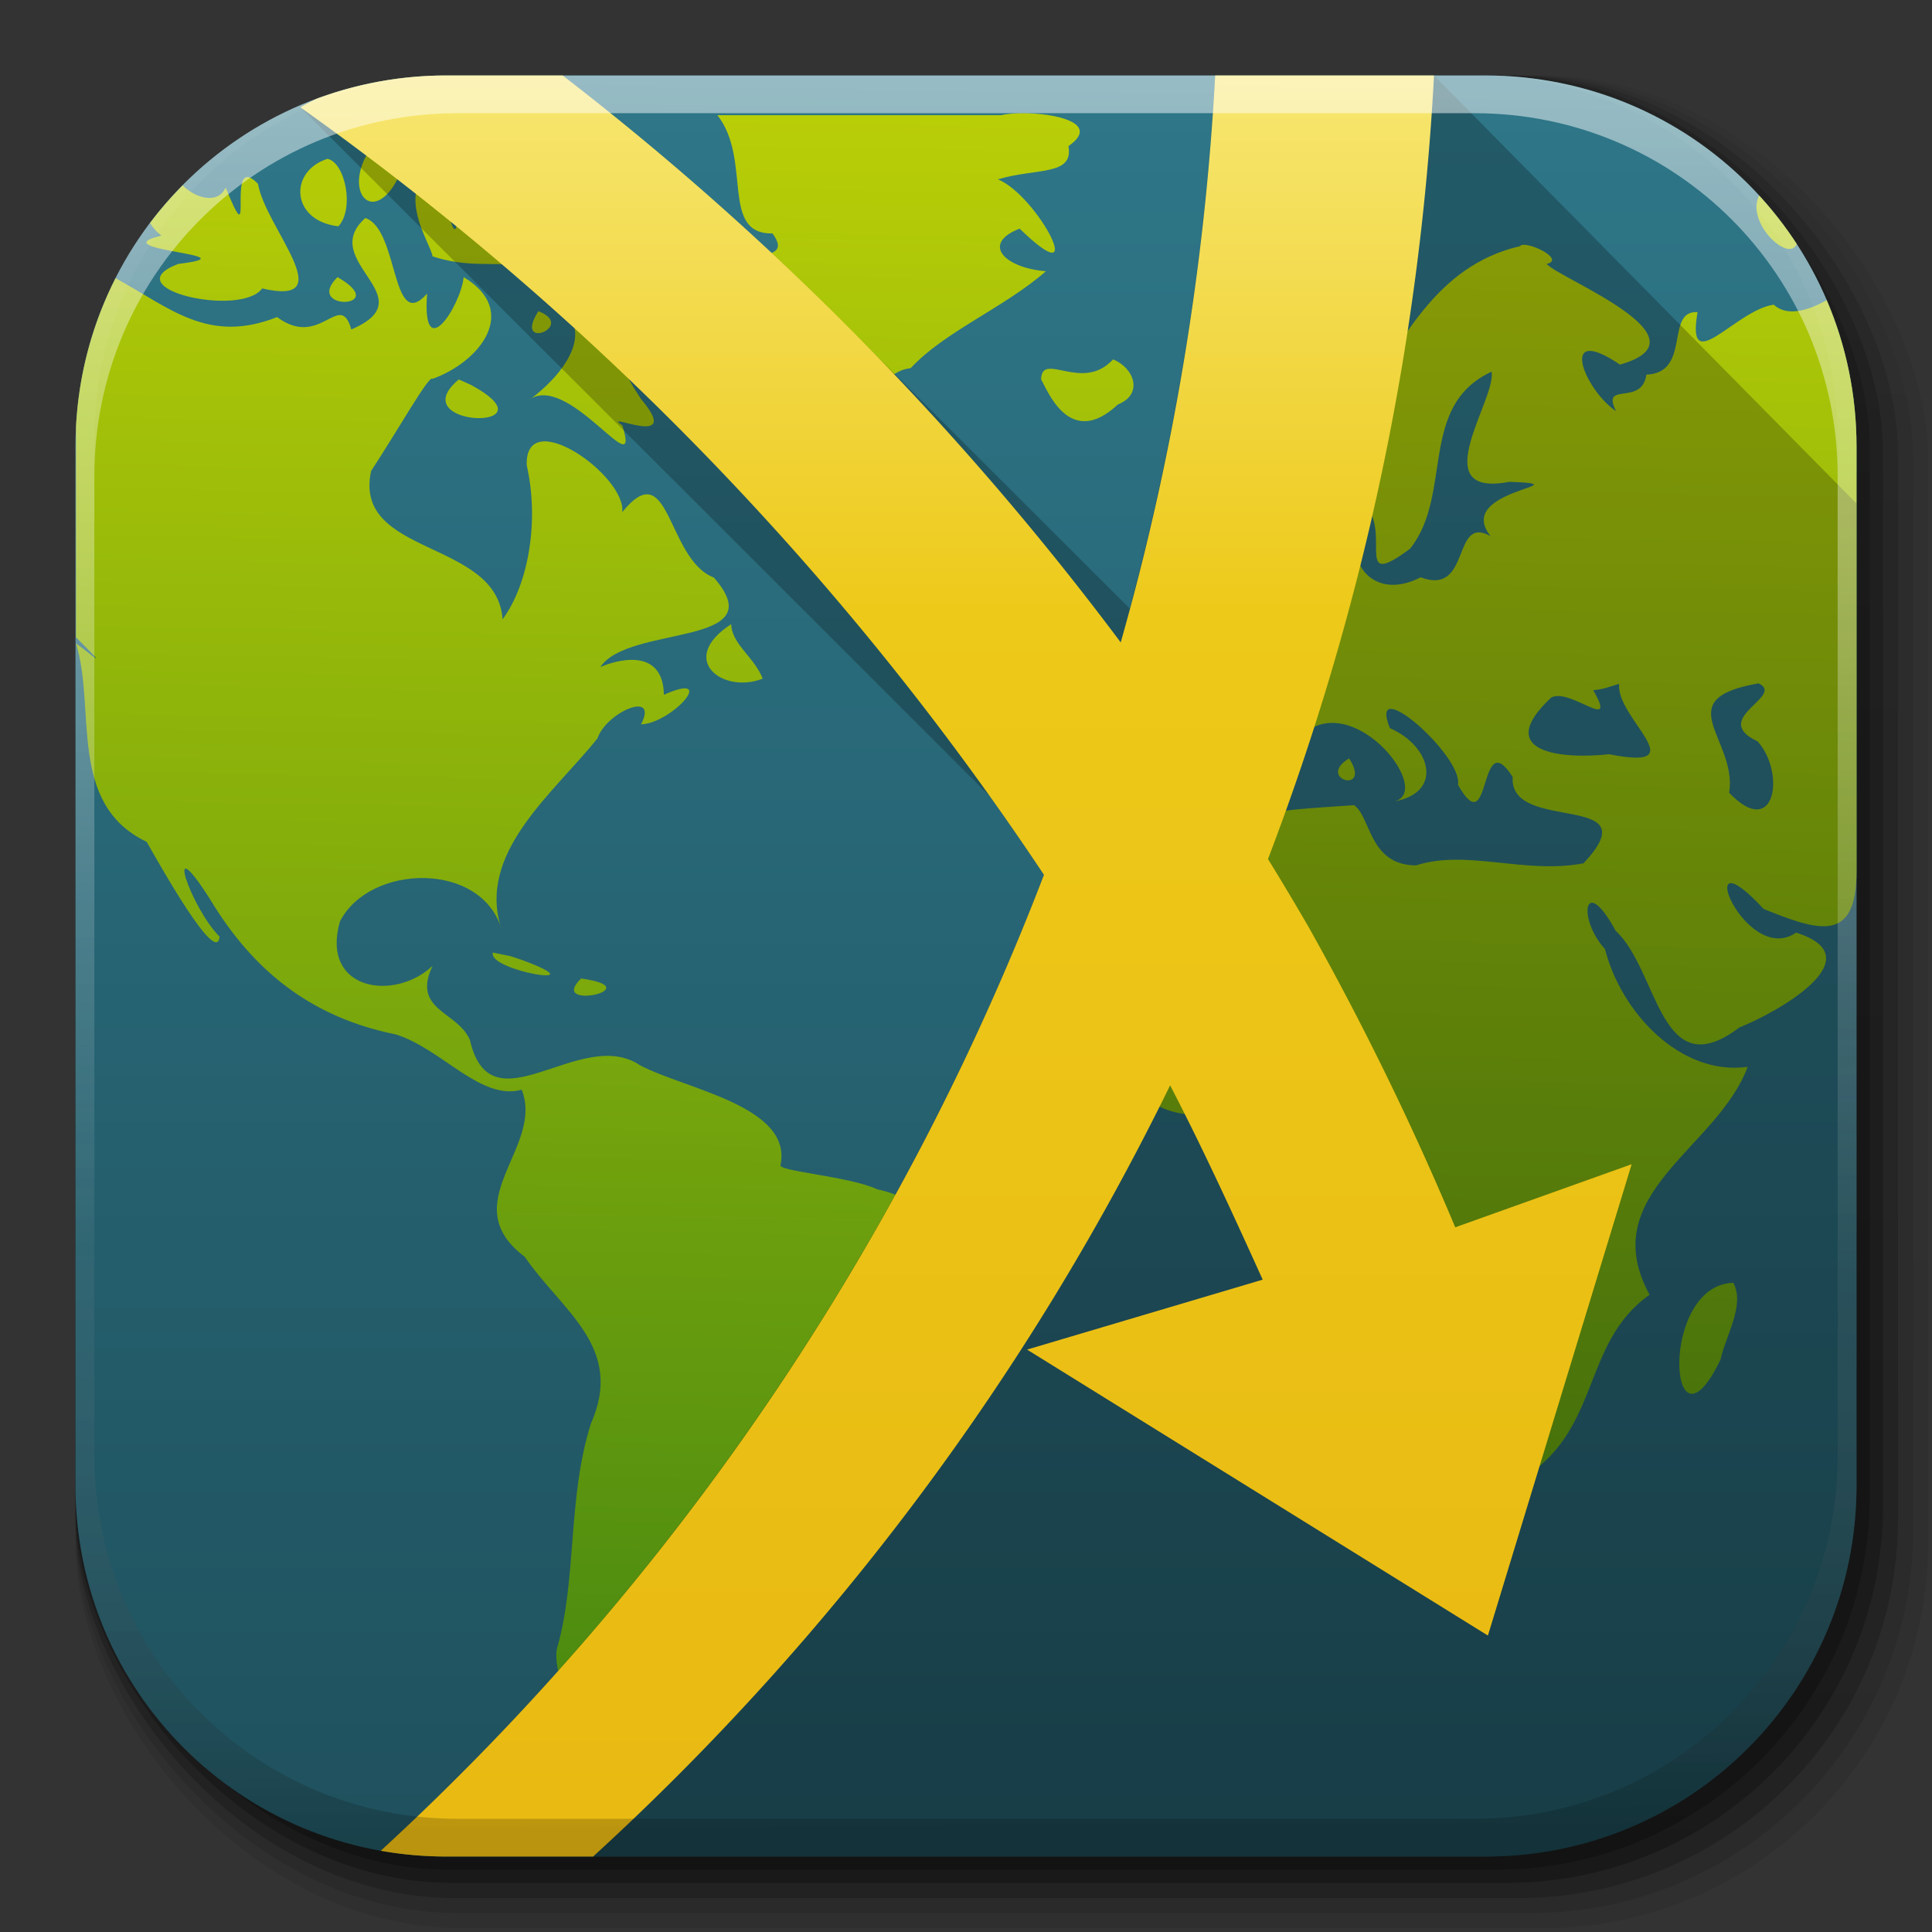<?xml version="1.0" encoding="UTF-8" standalone="no"?>
<!-- Created with Inkscape (http://www.inkscape.org/) -->

<svg
   xmlns:dc="http://purl.org/dc/elements/1.1/"
   xmlns:cc="http://creativecommons.org/ns#"
   xmlns:rdf="http://www.w3.org/1999/02/22-rdf-syntax-ns#"
   xmlns:svg="http://www.w3.org/2000/svg"
   xmlns="http://www.w3.org/2000/svg"
   xmlns:xlink="http://www.w3.org/1999/xlink"
   xmlns:sodipodi="http://sodipodi.sourceforge.net/DTD/sodipodi-0.dtd"
   xmlns:inkscape="http://www.inkscape.org/namespaces/inkscape"
   width="512"
   height="512"
   id="svg2"
   version="1.1"
   inkscape:version="0.48.3.1 r9886"
   sodipodi:docname="jdownloader.svg"
   inkscape:export-filename="/home/alecive/Scrivania/firefoxTest1.png"
   inkscape:export-xdpi="100"
   inkscape:export-ydpi="100">
  <rect width="100%" height="100%" fill="#333333" stroke="none"/>
  <sodipodi:namedview
     id="base"
     pagecolor="#ffffff"
     bordercolor="#666666"
     borderopacity="1.0"
     inkscape:pageopacity="0.0"
     inkscape:pageshadow="2"
     inkscape:zoom="0.22883593"
     inkscape:cx="256"
     inkscape:cy="256"
     inkscape:document-units="px"
     inkscape:current-layer="svg2"
     showgrid="false"
     inkscape:window-width="1301"
     inkscape:window-height="744"
     inkscape:window-x="65"
     inkscape:window-y="24"
     inkscape:window-maximized="1"
     inkscape:object-paths="false"
     inkscape:snap-intersection-paths="false"
     inkscape:object-nodes="true"
     inkscape:snap-smooth-nodes="true"
     inkscape:snap-nodes="true" />
  <defs
     id="defs4">
    <linearGradient
       id="linearGradient2460"
       y2="44.984"
       gradientUnits="userSpaceOnUse"
       x2="19.36"
       y1="21.031"
       x1="19.245">
      <stop
         id="stop3602"
         style="stop-color:#fafafa;stop-opacity:1;"
         offset="0" />
      <stop
         id="stop3604"
         style="stop-color:#f0f0f0;stop-opacity:1;"
         offset="1" />
    </linearGradient>
    <linearGradient
       y2="20.626"
       x2="1006.808"
       y1="484.417"
       x1="1012.513"
       gradientTransform="matrix(1.032,0,0,1.032,-830.864,592.678)"
       gradientUnits="userSpaceOnUse"
       id="linearGradient4114-2-6"
       xlink:href="#ButtonShadow-0-1-1-5-9"
       inkscape:collect="always" />
    <linearGradient
       gradientTransform="matrix(1.006,0,0,0.994,100,0)"
       gradientUnits="userSpaceOnUse"
       id="ButtonShadow-0-1-1-5-9"
       y2="7.017"
       x2="45.448"
       y1="92.54"
       x1="45.448">
      <stop
         offset="0"
         style="stop-color:#000000;stop-opacity:1"
         id="stop3750-8-9-3-6-4" />
      <stop
         offset="1"
         style="stop-color:#000000;stop-opacity:0.588"
         id="stop3752-5-6-4-2-9" />
    </linearGradient>
    <linearGradient
       y2="20.626"
       x2="1006.808"
       y1="484.417"
       x1="1012.513"
       gradientTransform="matrix(1.04,0,0,1.04,-837.951,592.518)"
       gradientUnits="userSpaceOnUse"
       id="linearGradient4112-2-6"
       xlink:href="#ButtonShadow-0-1-1-5-9"
       inkscape:collect="always" />
    <linearGradient
       y2="20.626"
       x2="1006.808"
       y1="484.417"
       x1="1012.513"
       gradientTransform="matrix(1.023,0,0,1.023,-823.777,592.838)"
       gradientUnits="userSpaceOnUse"
       id="linearGradient4110-6-7"
       xlink:href="#ButtonShadow-0-1-1-5-9"
       inkscape:collect="always" />
    <linearGradient
       y2="20.626"
       x2="1006.808"
       y1="484.417"
       x1="1012.513"
       gradientTransform="matrix(1.015,0,0,1.015,-816.69,592.997)"
       gradientUnits="userSpaceOnUse"
       id="linearGradient4116-6-3"
       xlink:href="#ButtonShadow-0-1-1-5-9"
       inkscape:collect="always" />
    <linearGradient
       inkscape:collect="always"
       xlink:href="#ButtonShadow-0-1-1-5-9"
       id="linearGradient5342-3"
       gradientUnits="userSpaceOnUse"
       gradientTransform="matrix(1.007,0,0,1.007,-810.489,593.137)"
       x1="1012.513"
       y1="484.417"
       x2="1006.808"
       y2="20.626" />
    <linearGradient
       y2="363.738"
       x2="988.786"
       y1="51.512"
       x1="993.439"
       gradientTransform="translate(778.6,-360.56)"
       gradientUnits="userSpaceOnUse"
       id="linearGradient4084-8"
       xlink:href="#linearGradient3737-9"
       inkscape:collect="always" />
    <linearGradient
       id="linearGradient3737-9">
      <stop
         offset="0"
         style="stop-color:#ffffff;stop-opacity:1"
         id="stop3739-7" />
      <stop
         offset="1"
         style="stop-color:#ffffff;stop-opacity:0"
         id="stop3741-4" />
    </linearGradient>
    <linearGradient
       y2="-55.941"
       x2="1763.69"
       y1="155.597"
       x1="1764.649"
       gradientUnits="userSpaceOnUse"
       id="linearGradient4086-12"
       xlink:href="#linearGradient4046-3"
       inkscape:collect="always" />
    <linearGradient
       id="linearGradient4046-3">
      <stop
         offset="0"
         style="stop-color:#000000;stop-opacity:1;"
         id="stop4048-7" />
      <stop
         offset="1"
         style="stop-color:#ffffff;stop-opacity:0.2"
         id="stop4050-73" />
    </linearGradient>
    <linearGradient
       x1="45.448"
       y1="92.54"
       x2="45.448"
       y2="7.017"
       id="ButtonShadow"
       gradientUnits="userSpaceOnUse"
       gradientTransform="scale(1.006,0.994)">
      <stop
         id="stop3750"
         style="stop-color:#000000;stop-opacity:1"
         offset="0" />
      <stop
         id="stop3752"
         style="stop-color:#000000;stop-opacity:0.588"
         offset="1" />
    </linearGradient>
    <filter
       color-interpolation-filters="sRGB"
       id="filter3174">
      <feGaussianBlur
         id="feGaussianBlur3176"
         stdDeviation="1.71" />
    </filter>
    <linearGradient
       gradientTransform="matrix(5.01,0,0,5.01,520.402,57.19)"
       inkscape:collect="always"
       xlink:href="#linearGradient3700-5-1"
       id="linearGradient3097"
       gradientUnits="userSpaceOnUse"
       x1="48"
       y1="90"
       x2="48"
       y2="5.988" />
    <linearGradient
       id="linearGradient3700-5-1">
      <stop
         id="stop3702-0-2"
         style="stop-color:#156ab9;stop-opacity:1"
         offset="0" />
      <stop
         id="stop3704-4-9"
         style="stop-color:#5ba1e4;stop-opacity:1"
         offset="1" />
    </linearGradient>
    <radialGradient
       inkscape:collect="always"
       xlink:href="#linearGradient4132"
       id="radialGradient3088"
       gradientUnits="userSpaceOnUse"
       gradientTransform="matrix(6.125,0,0,4.481,-135.867,-21.58)"
       cx="63.98"
       cy="61.949"
       fx="63.98"
       fy="61.949"
       r="58.02" />
    <linearGradient
       id="linearGradient4132">
      <stop
         id="stop4134"
         style="stop-color:#7bb8f0;stop-opacity:1"
         offset="0" />
      <stop
         id="stop4136"
         style="stop-color:#b5d5f2;stop-opacity:0.122"
         offset="1" />
    </linearGradient>
    <linearGradient
       x1="48"
       y1="20.221"
       x2="48"
       y2="138.661"
       id="linearGradient3613"
       xlink:href="#linearGradient3737"
       gradientUnits="userSpaceOnUse" />
    <linearGradient
       id="linearGradient3737">
      <stop
         id="stop3739"
         style="stop-color:#ffffff;stop-opacity:1"
         offset="0" />
      <stop
         id="stop3741"
         style="stop-color:#ffffff;stop-opacity:0"
         offset="1" />
    </linearGradient>
    <clipPath
       id="clipPath4355">
      <rect
         width="84"
         height="80"
         rx="6"
         ry="6"
         x="6"
         y="6"
         id="rect4357"
         style="fill:#ffffff;fill-opacity:1;fill-rule:nonzero;stroke:none" />
    </clipPath>
    <filter
       x="-0.192"
       y="-0.192"
       width="1.384"
       height="1.384"
       color-interpolation-filters="sRGB"
       id="filter3794">
      <feGaussianBlur
         id="feGaussianBlur3796"
         stdDeviation="5.28" />
    </filter>
    <linearGradient
       id="linearGradient5932-3-2-4-3">
      <stop
         id="stop5934-3-2-9-4"
         style="stop-color:#ff7c53;stop-opacity:1"
         offset="0" />
      <stop
         id="stop5940-1-4-5-4"
         style="stop-color:#f21919;stop-opacity:1"
         offset="0.5" />
      <stop
         id="stop5942-5-4-7-3"
         style="stop-color:#db1414;stop-opacity:1"
         offset="0.5" />
      <stop
         id="stop5936-2-5-0-9"
         style="stop-color:#9b1818;stop-opacity:1"
         offset="1" />
    </linearGradient>
    <linearGradient
       id="linearGradient5944-6-9-3-2">
      <stop
         id="stop5946-9-5-0-5"
         style="stop-color:#f0f0f0;stop-opacity:1"
         offset="0" />
      <stop
         id="stop5952-4-9-7-8"
         style="stop-color:#e6e6e6;stop-opacity:1"
         offset="0.5" />
      <stop
         id="stop5954-4-7-2-9"
         style="stop-color:#d2d2d2;stop-opacity:1"
         offset="0.5" />
      <stop
         id="stop5948-6-2-1-0"
         style="stop-color:#bebebe;stop-opacity:1"
         offset="1" />
    </linearGradient>
    <linearGradient
       y2="7.017"
       x2="45.448"
       y1="92.54"
       x1="45.448"
       gradientTransform="scale(1.006,0.994)"
       gradientUnits="userSpaceOnUse"
       id="linearGradient3227"
       xlink:href="#ButtonShadow"
       inkscape:collect="always" />
    <radialGradient
       inkscape:collect="always"
       xlink:href="#linearGradient4132"
       id="radialGradient3930"
       gradientUnits="userSpaceOnUse"
       gradientTransform="matrix(6.125,0,0,4.481,-135.867,-21.58)"
       cx="63.98"
       cy="61.949"
       fx="63.98"
       fy="61.949"
       r="58.02" />
    <linearGradient
       gradientTransform="matrix(0.929,0,0,0.929,-129.358,-273.662)"
       gradientUnits="userSpaceOnUse"
       y2="1004.515"
       x2="25.794"
       y1="1052.503"
       x1="25.794"
       id="linearGradient4500"
       xlink:href="#linearGradient4573"
       inkscape:collect="always" />
    <linearGradient
       id="linearGradient4573">
      <stop
         offset="0"
         style="stop-color:#956503;stop-opacity:1"
         id="stop4575" />
      <stop
         id="stop4579"
         style="stop-color:#e9b912;stop-opacity:1;"
         offset="0.3" />
      <stop
         offset="0.698"
         style="stop-color:#edc919;stop-opacity:1;"
         id="stop4581" />
      <stop
         offset="1"
         style="stop-color:#f7e772;stop-opacity:1"
         id="stop4577" />
    </linearGradient>
    <linearGradient
       gradientTransform="matrix(0.929,0,0,0.929,-129.358,659.361)"
       gradientUnits="userSpaceOnUse"
       y2="-0.037"
       x2="27.25"
       y1="48.016"
       x1="27.25"
       id="linearGradient4485"
       xlink:href="#linearGradient4573"
       inkscape:collect="always" />
    <linearGradient
       id="linearGradient3768">
      <stop
         offset="0"
         style="stop-color:#956503;stop-opacity:1"
         id="stop3770" />
      <stop
         id="stop3772"
         style="stop-color:#e9b912;stop-opacity:1;"
         offset="0.3" />
      <stop
         offset="0.698"
         style="stop-color:#edc919;stop-opacity:1;"
         id="stop3774" />
      <stop
         offset="1"
         style="stop-color:#f7e772;stop-opacity:1"
         id="stop3776" />
    </linearGradient>
    <linearGradient
       gradientTransform="matrix(0.929,0,0,0.929,-129.358,659.361)"
       gradientUnits="userSpaceOnUse"
       y2="0.25"
       x2="27.5"
       y1="48.375"
       x1="27.5"
       id="linearGradient4297"
       xlink:href="#linearGradient4291"
       inkscape:collect="always" />
    <linearGradient
       id="linearGradient4291"
       inkscape:collect="always">
      <stop
         id="stop4293"
         offset="0"
         style="stop-color:#3a8012;stop-opacity:1" />
      <stop
         id="stop4295"
         offset="1"
         style="stop-color:#c1d306;stop-opacity:1" />
    </linearGradient>
    <linearGradient
       y2="1006.265"
       x2="24.731"
       y1="1050.106"
       x1="24.731"
       gradientTransform="translate(-131.062,-346.71)"
       gradientUnits="userSpaceOnUse"
       id="linearGradient4214"
       xlink:href="#linearGradient1407-9"
       inkscape:collect="always" />
    <linearGradient
       id="linearGradient1407-9"
       inkscape:collect="always">
      <stop
         id="stop1409-8"
         offset="0"
         style="stop-color:#14333b;stop-opacity:1" />
      <stop
         id="stop1411-2"
         offset="1"
         style="stop-color:#2f798b;stop-opacity:1" />
    </linearGradient>
    <linearGradient
       y2="1006.265"
       x2="24.731"
       y1="1050.106"
       x1="24.731"
       gradientTransform="translate(-131.062,-346.71)"
       gradientUnits="userSpaceOnUse"
       id="linearGradient3921"
       xlink:href="#linearGradient1407-9"
       inkscape:collect="always" />
    <linearGradient
       y2="0.25"
       x2="27.5"
       y1="48.375"
       x1="27.5"
       gradientTransform="matrix(0.929,0,0,0.929,-129.358,659.361)"
       gradientUnits="userSpaceOnUse"
       id="linearGradient3923"
       xlink:href="#linearGradient4291"
       inkscape:collect="always" />
    <linearGradient
       y2="-0.037"
       x2="27.25"
       y1="48.016"
       x1="27.25"
       gradientTransform="matrix(0.929,0,0,0.929,-129.358,659.361)"
       gradientUnits="userSpaceOnUse"
       id="linearGradient3925"
       xlink:href="#linearGradient4573"
       inkscape:collect="always" />
    <linearGradient
       y2="1004.515"
       x2="25.794"
       y1="1052.503"
       x1="25.794"
       gradientTransform="matrix(0.929,0,0,0.929,-129.358,-273.662)"
       gradientUnits="userSpaceOnUse"
       id="linearGradient3927"
       xlink:href="#linearGradient4573"
       inkscape:collect="always" />
    <linearGradient
       y2="344.126"
       x2="367.33"
       y1="870.571"
       x1="367.33"
       gradientTransform="translate(-131.062,-346.71)"
       gradientUnits="userSpaceOnUse"
       id="linearGradient3921-3"
       xlink:href="#linearGradient1407-9-0"
       inkscape:collect="always" />
    <linearGradient
       id="linearGradient1407-9-0">
      <stop
         id="stop1409-8-3"
         offset="0"
         style="stop-color:#1e4e5a;stop-opacity:1;" />
      <stop
         id="stop1411-2-0"
         offset="1"
         style="stop-color:#2f798b;stop-opacity:1" />
    </linearGradient>
    <linearGradient
       inkscape:collect="always"
       xlink:href="#linearGradient1407-9-0"
       id="linearGradient3944"
       gradientUnits="userSpaceOnUse"
       gradientTransform="matrix(10.989,0,0,10.989,-19.231,-11056.177)"
       x1="24.731"
       y1="1050.106"
       x2="24.731"
       y2="1006.265" />
    <linearGradient
       y2="-710.738"
       x2="414.022"
       y1="-151.978"
       x1="403.384"
       gradientTransform="matrix(0.929,0,0,0.929,-129.358,659.361)"
       gradientUnits="userSpaceOnUse"
       id="linearGradient3923-5"
       xlink:href="#linearGradient4291-4"
       inkscape:collect="always" />
    <linearGradient
       id="linearGradient4291-4"
       inkscape:collect="always">
      <stop
         id="stop4293-6"
         offset="0"
         style="stop-color:#3a8012;stop-opacity:1" />
      <stop
         id="stop4295-1"
         offset="1"
         style="stop-color:#c1d306;stop-opacity:1" />
    </linearGradient>
    <linearGradient
       inkscape:collect="always"
       xlink:href="#linearGradient4291-4"
       id="linearGradient3977"
       gradientUnits="userSpaceOnUse"
       gradientTransform="matrix(10.209,0,0,10.209,-0.499,-0.454)"
       x1="27.5"
       y1="48.375"
       x2="27.5"
       y2="0.25" />
    <linearGradient
       y2="-0.037"
       x2="27.25"
       y1="48.016"
       x1="27.25"
       gradientTransform="matrix(0.929,0,0,0.929,-129.358,659.361)"
       gradientUnits="userSpaceOnUse"
       id="linearGradient4003"
       xlink:href="#linearGradient4573"
       inkscape:collect="always" />
    <linearGradient
       y2="1004.515"
       x2="25.794"
       y1="1052.503"
       x1="25.794"
       gradientTransform="matrix(0.929,0,0,0.929,-129.358,-273.662)"
       gradientUnits="userSpaceOnUse"
       id="linearGradient4005"
       xlink:href="#linearGradient4573"
       inkscape:collect="always" />
    <linearGradient
       y2="-0.037"
       x2="27.25"
       y1="48.016"
       x1="27.25"
       gradientTransform="matrix(0.929,0,0,0.929,-129.358,659.361)"
       gradientUnits="userSpaceOnUse"
       id="linearGradient4007"
       xlink:href="#linearGradient4573"
       inkscape:collect="always" />
    <linearGradient
       y2="1004.515"
       x2="25.794"
       y1="1052.503"
       x1="25.794"
       gradientTransform="matrix(0.929,0,0,0.929,-129.358,-273.662)"
       gradientUnits="userSpaceOnUse"
       id="linearGradient4009"
       xlink:href="#linearGradient4573"
       inkscape:collect="always" />
    <linearGradient
       y2="1004.515"
       x2="25.794"
       y1="1052.503"
       x1="25.794"
       gradientTransform="matrix(10.209,0,0,10.209,-510.242,-10269.209)"
       gradientUnits="userSpaceOnUse"
       id="linearGradient4012"
       xlink:href="#linearGradient4573"
       inkscape:collect="always" />
    <linearGradient
       y2="-0.037"
       x2="27.25"
       y1="48.016"
       x1="27.25"
       gradientTransform="matrix(10.209,0,0,10.209,-510.242,-16.215)"
       gradientUnits="userSpaceOnUse"
       id="linearGradient4015"
       xlink:href="#linearGradient4573"
       inkscape:collect="always" />
    <linearGradient
       y2="1004.515"
       x2="25.794"
       y1="1052.503"
       x1="25.794"
       gradientTransform="matrix(10.209,0,0,10.209,-510.242,-10269.209)"
       gradientUnits="userSpaceOnUse"
       id="linearGradient4022"
       xlink:href="#linearGradient4573"
       inkscape:collect="always" />
    <linearGradient
       y2="-0.037"
       x2="27.25"
       y1="48.016"
       x1="27.25"
       gradientTransform="matrix(10.209,0,0,10.209,-510.242,-16.215)"
       gradientUnits="userSpaceOnUse"
       id="linearGradient4030"
       xlink:href="#linearGradient4573"
       inkscape:collect="always" />
    <linearGradient
       y2="0.25"
       x2="27.5"
       y1="48.375"
       x1="27.5"
       gradientTransform="matrix(10.209,0,0,10.209,-510.242,-16.213)"
       gradientUnits="userSpaceOnUse"
       id="linearGradient4038"
       xlink:href="#linearGradient4291"
       inkscape:collect="always" />
    <linearGradient
       y2="1006.265"
       x2="24.731"
       y1="1050.106"
       x1="24.731"
       gradientTransform="matrix(10.989,0,0,10.989,-528.973,-11071.934)"
       gradientUnits="userSpaceOnUse"
       id="linearGradient4044"
       xlink:href="#linearGradient1407-9"
       inkscape:collect="always" />
    <linearGradient
       y2="1004.515"
       x2="25.794"
       y1="1052.503"
       x1="25.794"
       gradientTransform="matrix(10.209,0,0,10.209,944.298,-10412.558)"
       gradientUnits="userSpaceOnUse"
       id="linearGradient4012-2"
       xlink:href="#linearGradient4573-7"
       inkscape:collect="always" />
    <linearGradient
       id="linearGradient4573-7">
      <stop
         id="stop4579-4"
         style="stop-color:#e9b912;stop-opacity:1;"
         offset="0" />
      <stop
         offset="0.698"
         style="stop-color:#edc919;stop-opacity:1;"
         id="stop4581-8" />
      <stop
         offset="1"
         style="stop-color:#f7e772;stop-opacity:1"
         id="stop4577-2" />
    </linearGradient>
    <linearGradient
       y2="-0.037"
       x2="27.25"
       y1="48.016"
       x1="27.25"
       gradientTransform="matrix(10.209,0,0,10.209,-510.242,-16.215)"
       gradientUnits="userSpaceOnUse"
       id="linearGradient4015-8"
       xlink:href="#linearGradient4573-7"
       inkscape:collect="always" />
    <linearGradient
       id="linearGradient4064">
      <stop
         offset="0"
         style="stop-color:#956503;stop-opacity:1"
         id="stop4066" />
      <stop
         id="stop4068"
         style="stop-color:#e9b912;stop-opacity:1;"
         offset="0.3" />
      <stop
         offset="0.698"
         style="stop-color:#edc919;stop-opacity:1;"
         id="stop4070" />
      <stop
         offset="1"
         style="stop-color:#f7e772;stop-opacity:1"
         id="stop4072" />
    </linearGradient>
    <linearGradient
       inkscape:collect="always"
       xlink:href="#linearGradient4573-7"
       id="linearGradient4076"
       gradientUnits="userSpaceOnUse"
       gradientTransform="matrix(10.209,0,0,10.209,944.298,-159.565)"
       x1="27.25"
       y1="48.016"
       x2="27.25"
       y2="-0.037" />
    <linearGradient
       y2="-0.037"
       x2="27.25"
       y1="48.016"
       x1="27.25"
       gradientTransform="matrix(9.853,0,0,9.853,48.22,19.558)"
       gradientUnits="userSpaceOnUse"
       id="linearGradient4885"
       xlink:href="#linearGradient4573-7"
       inkscape:collect="always" />
    <linearGradient
       y2="1004.515"
       x2="25.794"
       y1="1052.503"
       x1="25.794"
       gradientTransform="matrix(10.209,0,0,10.209,944.298,-10412.558)"
       gradientUnits="userSpaceOnUse"
       id="linearGradient4887"
       xlink:href="#linearGradient4573-7"
       inkscape:collect="always" />
    <linearGradient
       y2="-0.037"
       x2="27.25"
       y1="48.016"
       x1="27.25"
       gradientTransform="matrix(9.853,0,0,9.853,48.22,19.558)"
       gradientUnits="userSpaceOnUse"
       id="linearGradient4894"
       xlink:href="#linearGradient4573-7"
       inkscape:collect="always" />
    <linearGradient
       inkscape:collect="always"
       xlink:href="#linearGradient4573-7"
       id="linearGradient5986"
       gradientUnits="userSpaceOnUse"
       gradientTransform="matrix(9.853,0,0,9.853,48.22,19.558)"
       x1="27.25"
       y1="48.016"
       x2="27.25"
       y2="-0.037" />
  </defs>
  <g
     transform="translate(0,-540.362)"
     inkscape:label="Livello 1"
     inkscape:groupmode="layer"
     id="layer1" />
  <g
     transform="matrix(1.1,0,0,0.444,95.081,256.393)"
     id="g2036">
    <g
       transform="matrix(1.053,0,0,1.286,-1.263,-13.429)"
       style="opacity:0.4"
       id="g3712" />
  </g>
  <g
     id="g3541"
     transform="translate(97.481,231.282)" />
  <g
     id="g3536"
     transform="translate(97.481,231.282)" />
  <g
     transform="translate(-11.985,-592.117)"
     id="g4103">
    <rect
       style="opacity:0.1;color:#000000;fill:url(#linearGradient4114-2-6);fill-opacity:1;fill-rule:nonzero;stroke:none;stroke-width:1.5;marker:none;visibility:visible;display:inline;overflow:visible;enable-background:accumulate"
       id="rect6187"
       width="487"
       height="487"
       x="31.985"
       y="612.117"
       ry="101.458" />
    <rect
       ry="102.292"
       y="612.117"
       x="31.985"
       height="491"
       width="491"
       id="rect6191"
       style="opacity:0.08;color:#000000;fill:url(#linearGradient4112-2-6);fill-opacity:1;fill-rule:nonzero;stroke:none;stroke-width:1.5;marker:none;visibility:visible;display:inline;overflow:visible;enable-background:accumulate" />
    <rect
       ry="100.625"
       y="612.117"
       x="31.985"
       height="483"
       width="483"
       id="rect6183"
       style="opacity:0.2;color:#000000;fill:url(#linearGradient4110-6-7);fill-opacity:1;fill-rule:nonzero;stroke:none;stroke-width:1.5;marker:none;visibility:visible;display:inline;overflow:visible;enable-background:accumulate" />
    <rect
       style="opacity:0.25;color:#000000;fill:url(#linearGradient4116-6-3);fill-opacity:1;fill-rule:nonzero;stroke:none;stroke-width:1.5;marker:none;visibility:visible;display:inline;overflow:visible;enable-background:accumulate"
       id="rect6179"
       width="479"
       height="479"
       x="31.985"
       y="612.117"
       ry="99.792" />
    <rect
       ry="99.062"
       y="612.117"
       x="31.985"
       height="475.5"
       width="475.5"
       id="rect5574"
       style="opacity:0.25;color:#000000;fill:url(#linearGradient5342-3);fill-opacity:1;fill-rule:nonzero;stroke:none;stroke-width:1.5;marker:none;visibility:visible;display:inline;overflow:visible;enable-background:accumulate" />
  </g>
  <path
     inkscape:connector-curvature="0"
     id="rect5505"
     d="M 118.344,20 C 63.867,20 20,63.867 20,118.344 l 0,23.062 0,252.25 C 20,448.133 63.867,492 118.344,492 l 275.312,0 C 448.133,492 492,448.133 492,393.656 l 0,-252.25 0,-23.062 C 492,63.867 448.133,20 393.656,20 l -275.312,0 z"
     style="fill:url(#linearGradient3921-3);stroke:none;color:#000000;fill-opacity:1;fill-rule:nonzero;marker:none;visibility:visible;display:inline;overflow:visible;enable-background:accumulate;stroke-width:2.198" />
  <g
     id="g3926"
     transform="translate(-504.891,-21.659)">
    <path
       id="path3522-9"
       transform="translate(504.891,21.659)"
       d="M 270.625 30 C 268.556 30.022 266.664 30.214 265.25 30.531 L 190.125 30.531 C 199.397 42.344 190.734 62.071 204.719 61.875 C 211.528 71.009 191.158 64.585 205.875 71.625 C 214.338 77.948 196.926 81.576 207.406 87.25 C 195.327 93.163 209.372 118.177 218.344 124.438 C 233.11 136.231 224.867 99.475 241.344 97.562 C 250.297 87.866 266.02 81.63 277.188 71.875 C 266.274 71.034 259.883 64.586 270.219 60.594 C 289.242 79.087 274.999 51.846 264.469 47.531 C 274.658 44.456 284.57 46.695 283.156 38.719 C 291.905 32.646 279.589 29.905 270.625 30 z M 98.219 39.312 C 90.283 51.118 99.366 60.586 105.969 46.188 C 110.642 40.175 102.5 39.533 98.219 39.312 z M 118.031 41.969 C 102.698 48.711 114.245 64.441 114.625 67.938 C 130.777 73.239 139.765 64.485 145.875 79.469 C 160.434 87.429 147.159 100.927 140.812 105.562 C 151.427 99.614 170.01 129.091 164.938 112.75 C 158.69 108.423 181.725 119.689 169.781 105.625 C 158.79 88.825 170.647 98.11 175.281 102.031 C 191.042 88.624 157.458 86.986 165.844 73.188 C 158.495 67.541 148.856 50.438 135.844 53.781 C 127.133 64.468 134.624 30.499 121.844 47.5 C 121.181 57.003 121.599 69.058 117.875 52.594 C 115.38 49.712 122.171 43.012 118.031 41.969 z M 140.812 105.562 C 140.47 105.754 140.137 105.982 139.812 106.25 C 140.117 106.05 140.459 105.82 140.812 105.562 z M 86.781 42.094 C 76.489 45.349 77.032 58.554 89.688 59.969 C 94.022 55.281 91.419 42.981 86.781 42.094 z M 65.75 46.938 C 61.231 46.32 66.982 67.47 59.812 49.719 C 57.579 54.425 51.546 52.317 48.406 49.125 C 45.309 52.255 42.406 55.57 39.75 59.094 C 40.632 60.522 41.749 61.711 42.781 62.438 C 26.234 66.37 68.057 67.447 47.25 69.938 C 29.939 76.496 63.894 84.214 69.469 76.438 C 90.846 81.397 70.251 60.208 68.375 48.719 C 67.242 47.565 66.396 47.026 65.75 46.938 z M 466.188 51.812 C 462.57 58.972 474.036 69.75 476.156 64.656 C 473.19 60.095 469.849 55.805 466.188 51.812 z M 96.812 57.781 C 83.922 69.274 113.181 78.751 93.094 87.312 C 90.082 76.639 84.93 92.651 73.438 84.031 C 55.154 91.253 45.128 81.641 30.625 73.719 C 24.62 85.544 20.932 98.765 20.156 112.781 L 20.156 168.906 C 29.897 178.628 23.957 173.213 20.156 170.531 C 25.503 187.805 17.801 213.046 38.875 223.094 C 42.457 229.398 57.494 256.255 58.188 248.219 C 50.651 240.731 42.904 218.275 55.656 238.281 C 67.078 257.299 82.492 269.631 105 274.156 C 117.306 278.127 127.428 291.785 138.25 288.781 C 144.369 304.085 120.113 318.788 139.062 333.062 C 148.955 347.513 165.585 356.994 156.594 377.281 C 150.306 397.095 152.97 418.664 147.531 437.125 C 145.843 448.362 164.045 476.901 162.469 454.062 C 167.782 438.191 167.643 420.74 180.156 409.5 C 197.278 409.629 183.442 392.014 200.438 394.312 C 210.808 381.416 213.811 366.027 231.312 360.906 C 233.403 345.252 260.402 321.282 232.5 315.188 C 224.916 311.641 205.383 310.375 206.875 308.625 C 209.898 293.092 181.654 288.667 169.625 282.312 C 153.831 271.677 130.096 299.982 124.531 275.594 C 121.211 267.921 109.046 267.809 114.625 255.969 C 104.57 265.456 84.914 262.571 90.062 244.25 C 97.882 228.82 127.914 228.066 133.031 246.625 C 125.927 226.156 146.776 210.219 158.344 195.656 C 160.699 188.696 174.691 182.718 169.875 191.969 C 178.08 191.688 190.513 177.642 175.938 184.125 C 175.731 171.315 163.168 174.962 159.094 176.781 C 166.644 165.412 205.426 171.646 189.188 153.062 C 176.605 148.226 177.633 119.994 164.906 135.719 C 165.977 126.03 139.005 107.066 139.594 123.312 C 142.886 137.85 140.195 154.596 133.188 164.125 C 131.725 142.823 93.42 147.513 98.344 124.812 C 105.477 113.994 113.831 99.06 114.625 100.406 C 127.409 95.776 137.691 82.292 122.875 73.438 C 122.083 81.155 111.73 97.07 113.188 77.812 C 103.603 88.594 105.789 60.679 96.812 57.781 z M 403.688 64.875 C 403.266 64.897 402.949 65.03 402.781 65.25 C 380.328 70.461 371.42 90.805 360.312 107.656 C 343.939 114.66 344.552 144.731 362.844 135.125 C 367.74 143.237 359.427 156.013 373.688 145.406 C 385.19 130.966 375.707 107.606 395.281 98.5 C 396.707 105.58 377.21 132.033 399.969 127.688 C 420.543 128.424 385.025 129.626 395.031 142.094 C 384.635 136.242 390.04 158.081 376.469 153 C 364.712 159.067 356.994 150.17 359.688 140.438 C 350.439 145.556 362.586 160.007 346.531 160.875 C 342.935 172.991 313.369 171.163 330.188 183.5 C 337.655 201.86 302.356 184.655 312.375 206.688 C 320.947 228.474 338.899 199.479 346.188 193.875 C 359.81 183.851 379.8 209.797 369.531 212.375 C 382.459 210.059 379.408 197.793 368.344 192.969 C 362.204 177.862 387.793 200.395 386.375 207.969 C 395.399 224 391.692 191.542 400.875 205.906 C 399.803 221.058 437.805 209.471 419.656 228.781 C 404.053 231.763 388.683 224.99 375.25 229.344 C 362.747 229.239 363.396 216.549 358.844 213.375 C 342.94 214.601 323.272 214.467 312.625 226.656 C 301.111 241.643 284.513 262.583 297.062 281.719 C 309.62 310.076 340.755 283.191 358.656 299.938 C 363.977 306.92 354.04 315.218 365.938 322.781 C 370.414 338.893 360.849 354.192 371.844 369.594 C 377.529 384.078 381.089 405.767 402.25 392.531 C 424.646 379.745 418.676 356.18 437.156 343.125 C 422.534 316.278 455.045 304.513 463.156 282.719 C 445.434 285.18 429.626 268.403 425.344 251.531 C 417.899 243.336 419.84 231.261 428.156 246.656 C 439.587 257.164 439.824 288.321 460.969 272.281 C 470.635 268.445 497.035 253.815 476 247.156 C 462.441 256.473 447.464 219.324 467.375 240.875 C 481.85 246.701 492 250.191 492 230.875 L 492 141.406 L 492 118.344 C 492 104.544 489.183 91.429 484.094 79.531 C 479.203 82.319 473.593 83.989 470.062 80.75 C 460.002 82.079 446.713 100.67 449.875 82.719 C 441.13 82.169 448.326 98.816 436.312 99.281 C 435.103 107.839 424.177 100.842 428.281 108.969 C 419.849 103.294 412.698 85.38 429.312 96.625 C 453.986 89.603 413.035 73.766 409.875 69.938 C 414.523 68.881 406.635 64.719 403.688 64.875 z M 199.125 69.938 C 190.913 76.429 214.738 77.652 199.125 69.938 z M 89.438 73.438 C 80.252 82.552 104.065 81.817 89.438 73.438 z M 142.688 82.469 C 135.732 93.279 152.965 86.46 142.688 82.469 z M 294.969 95.25 C 286.825 104.144 276.081 92.918 275.906 100.562 C 277.382 102.872 283.299 119.354 296.25 107.188 C 303.201 104.407 300.454 97.396 294.969 95.25 z M 121.594 100.562 C 106.148 113.359 147.834 114.54 124.875 102.031 L 121.594 100.562 z M 325.156 136.125 C 314.439 143.056 330.668 157.523 325.125 164.344 C 318.157 175.862 351.021 163.533 333.469 154.344 C 332.266 146.749 323.852 137.549 325.156 136.125 z M 317.844 149.875 C 302.35 154.031 314.325 175.489 319.812 155.281 C 320.121 154.11 320.541 149.836 317.844 149.875 z M 193.781 165.406 C 179.367 174.731 191.561 184.039 202.125 179.844 C 199.956 174.218 193.879 170.672 193.781 165.406 z M 466.062 181.094 C 473.255 184.537 452.881 190.408 465.781 196.469 C 473.288 204.844 470.452 222.818 458.25 210.094 C 460.517 195.887 441.717 185.293 466.062 181.094 z M 429.094 181.219 C 428.118 190.346 449.832 204.505 426.406 199.875 C 414.018 201.254 395.455 199.52 411.062 184.875 C 415.994 182.066 428.957 194.589 422.219 182.906 C 424.608 182.762 426.843 181.906 429.094 181.219 z M 357.531 200.969 C 348.495 206.492 363.78 210.726 357.531 200.969 z M 130.625 252.438 C 129.102 257.259 159.209 262.162 138.438 254.438 L 135.344 253.406 L 130.625 252.438 z M 154 259.312 C 144.87 268.106 172.812 261.94 154 259.312 z M 459.344 339.969 C 439.504 340.454 442.139 389.007 455.969 360.281 C 457.28 354.048 462.54 345.815 459.344 339.969 z "
       style="opacity:1;fill:url(#linearGradient3923-5);fill-opacity:1;stroke:none;display:inline;color:#000000;fill-rule:nonzero;marker:none;visibility:visible;overflow:visible;enable-background:accumulate" />
  </g>
  <g
     transform="translate(-605.519,-353.968)"
     id="g4076">
    <g
       id="g4038"
       transform="translate(-926.668,684.384)" />
  </g>
  <path
     style="fill:#000000;fill-opacity:0.235;fill-rule:evenodd;stroke:none"
     d="m 118.344,20 c -12.144,0 -23.748,2.196 -34.469,6.188 -1.457,0.703 -2.89,1.441 -4.281,2.25 l 182.656,182.5 c 4.915,6.892 9.72,13.856 14.406,20.906 -37.663,98.184 -98.33,187.459 -175.75,258.625 5.661,1.006 11.479,1.531 17.438,1.531 l 275.312,0 C 448.133,492 492,448.133 492,393.656 l 0,-252.25 0,-7.969 L 380.031,20 l -58,0 c -2.592,47.702 -10.2,95.13 -22.656,141.25 L 215.594,77.625 C 194.546,57.181 172.363,37.917 149.125,20 z"
     id="path5042"
     inkscape:connector-curvature="0"
     sodipodi:nodetypes="scccccssscccccccs" />
  <path
     style="fill:url(#linearGradient5986);fill-opacity:1;fill-rule:evenodd;stroke:none"
     d="M 118.344 20 C 106.2 20 94.596 22.196 83.875 26.188 C 82.418 26.891 80.985 27.629 79.594 28.438 C 156.979 83.44 224.108 152.783 276.656 231.844 A 684.073 684.073 0 0 1 100.906 490.469 C 106.567 491.475 112.385 492 118.344 492 L 157.188 492 A 684.073 684.073 0 0 0 310.094 287.625 C 318.849 304.487 327.044 322.367 334.625 339.125 L 272.188 357.656 L 394.312 433.438 L 432.406 308.531 L 385.656 325.25 C 374.219 297.98 361.226 271.383 346.75 245.594 C 343.262 239.569 339.682 233.584 336.031 227.656 A 684.073 684.073 0 0 0 380.031 20 L 322.031 20 A 684.073 684.073 0 0 1 297 170.25 C 254.804 113.787 204.949 63.04 149.125 20 L 118.344 20 z "
     id="path3995-4" />
  <g
     transform="translate(-605.519,-353.968)"
     id="g4076-9">
    <g
       id="g4038-9"
       transform="translate(-926.668,684.384)">
      <path
         id="rect6809-2-3"
         d="m 1650.499,-310.416 c -54.477,0 -98.312,43.836 -98.312,98.312 l 0,275.344 c 0,54.477 43.836,98.344 98.312,98.344 l 2.938,0 c -53.322,0 -96.25,-42.928 -96.25,-96.25 l 0,-269.5 c 0,-53.322 42.928,-96.25 96.25,-96.25 l 269.5,0 c 53.322,0 96.25,42.928 96.25,96.25 l 0,269.5 c 0,53.323 -42.928,96.25 -96.25,96.25 l 2.906,0 c 54.477,0 98.344,-43.867 98.344,-98.344 l 0,-275.344 c 0,-54.477 -43.867,-98.312 -98.344,-98.312 l -275.344,0 z"
         style="opacity:0.5;color:#000000;fill:url(#linearGradient4084-8);fill-opacity:1;fill-rule:nonzero;stroke:none;stroke-width:1.5;marker:none;visibility:visible;display:inline;overflow:visible;enable-background:accumulate"
         inkscape:connector-curvature="0" />
      <path
         inkscape:connector-curvature="0"
         style="opacity:0.2;color:#000000;fill:url(#linearGradient4086-12);fill-opacity:1;fill-rule:nonzero;stroke:none;stroke-width:1.5;marker:none;visibility:visible;display:inline;overflow:visible;enable-background:accumulate"
         d="m 1650.499,161.584 c -54.477,0 -98.312,-43.836 -98.312,-98.313 l 0,-275.344 c 0,-54.477 43.836,-98.344 98.312,-98.344 l 2.938,0 c -53.322,0 -96.25,42.928 -96.25,96.25 l 0,269.5 c 0,53.323 42.928,96.25 96.25,96.25 l 269.5,0 c 53.322,0 96.25,-42.928 96.25,-96.25 l 0,-269.5 c 0,-53.322 -42.928,-96.25 -96.25,-96.25 l 2.906,0 c 54.477,0 98.344,43.867 98.344,98.344 l 0,275.344 c 0,54.477 -43.867,98.313 -98.344,98.313 l -275.344,0 z"
         id="path3981-7" />
    </g>
  </g>
</svg>
